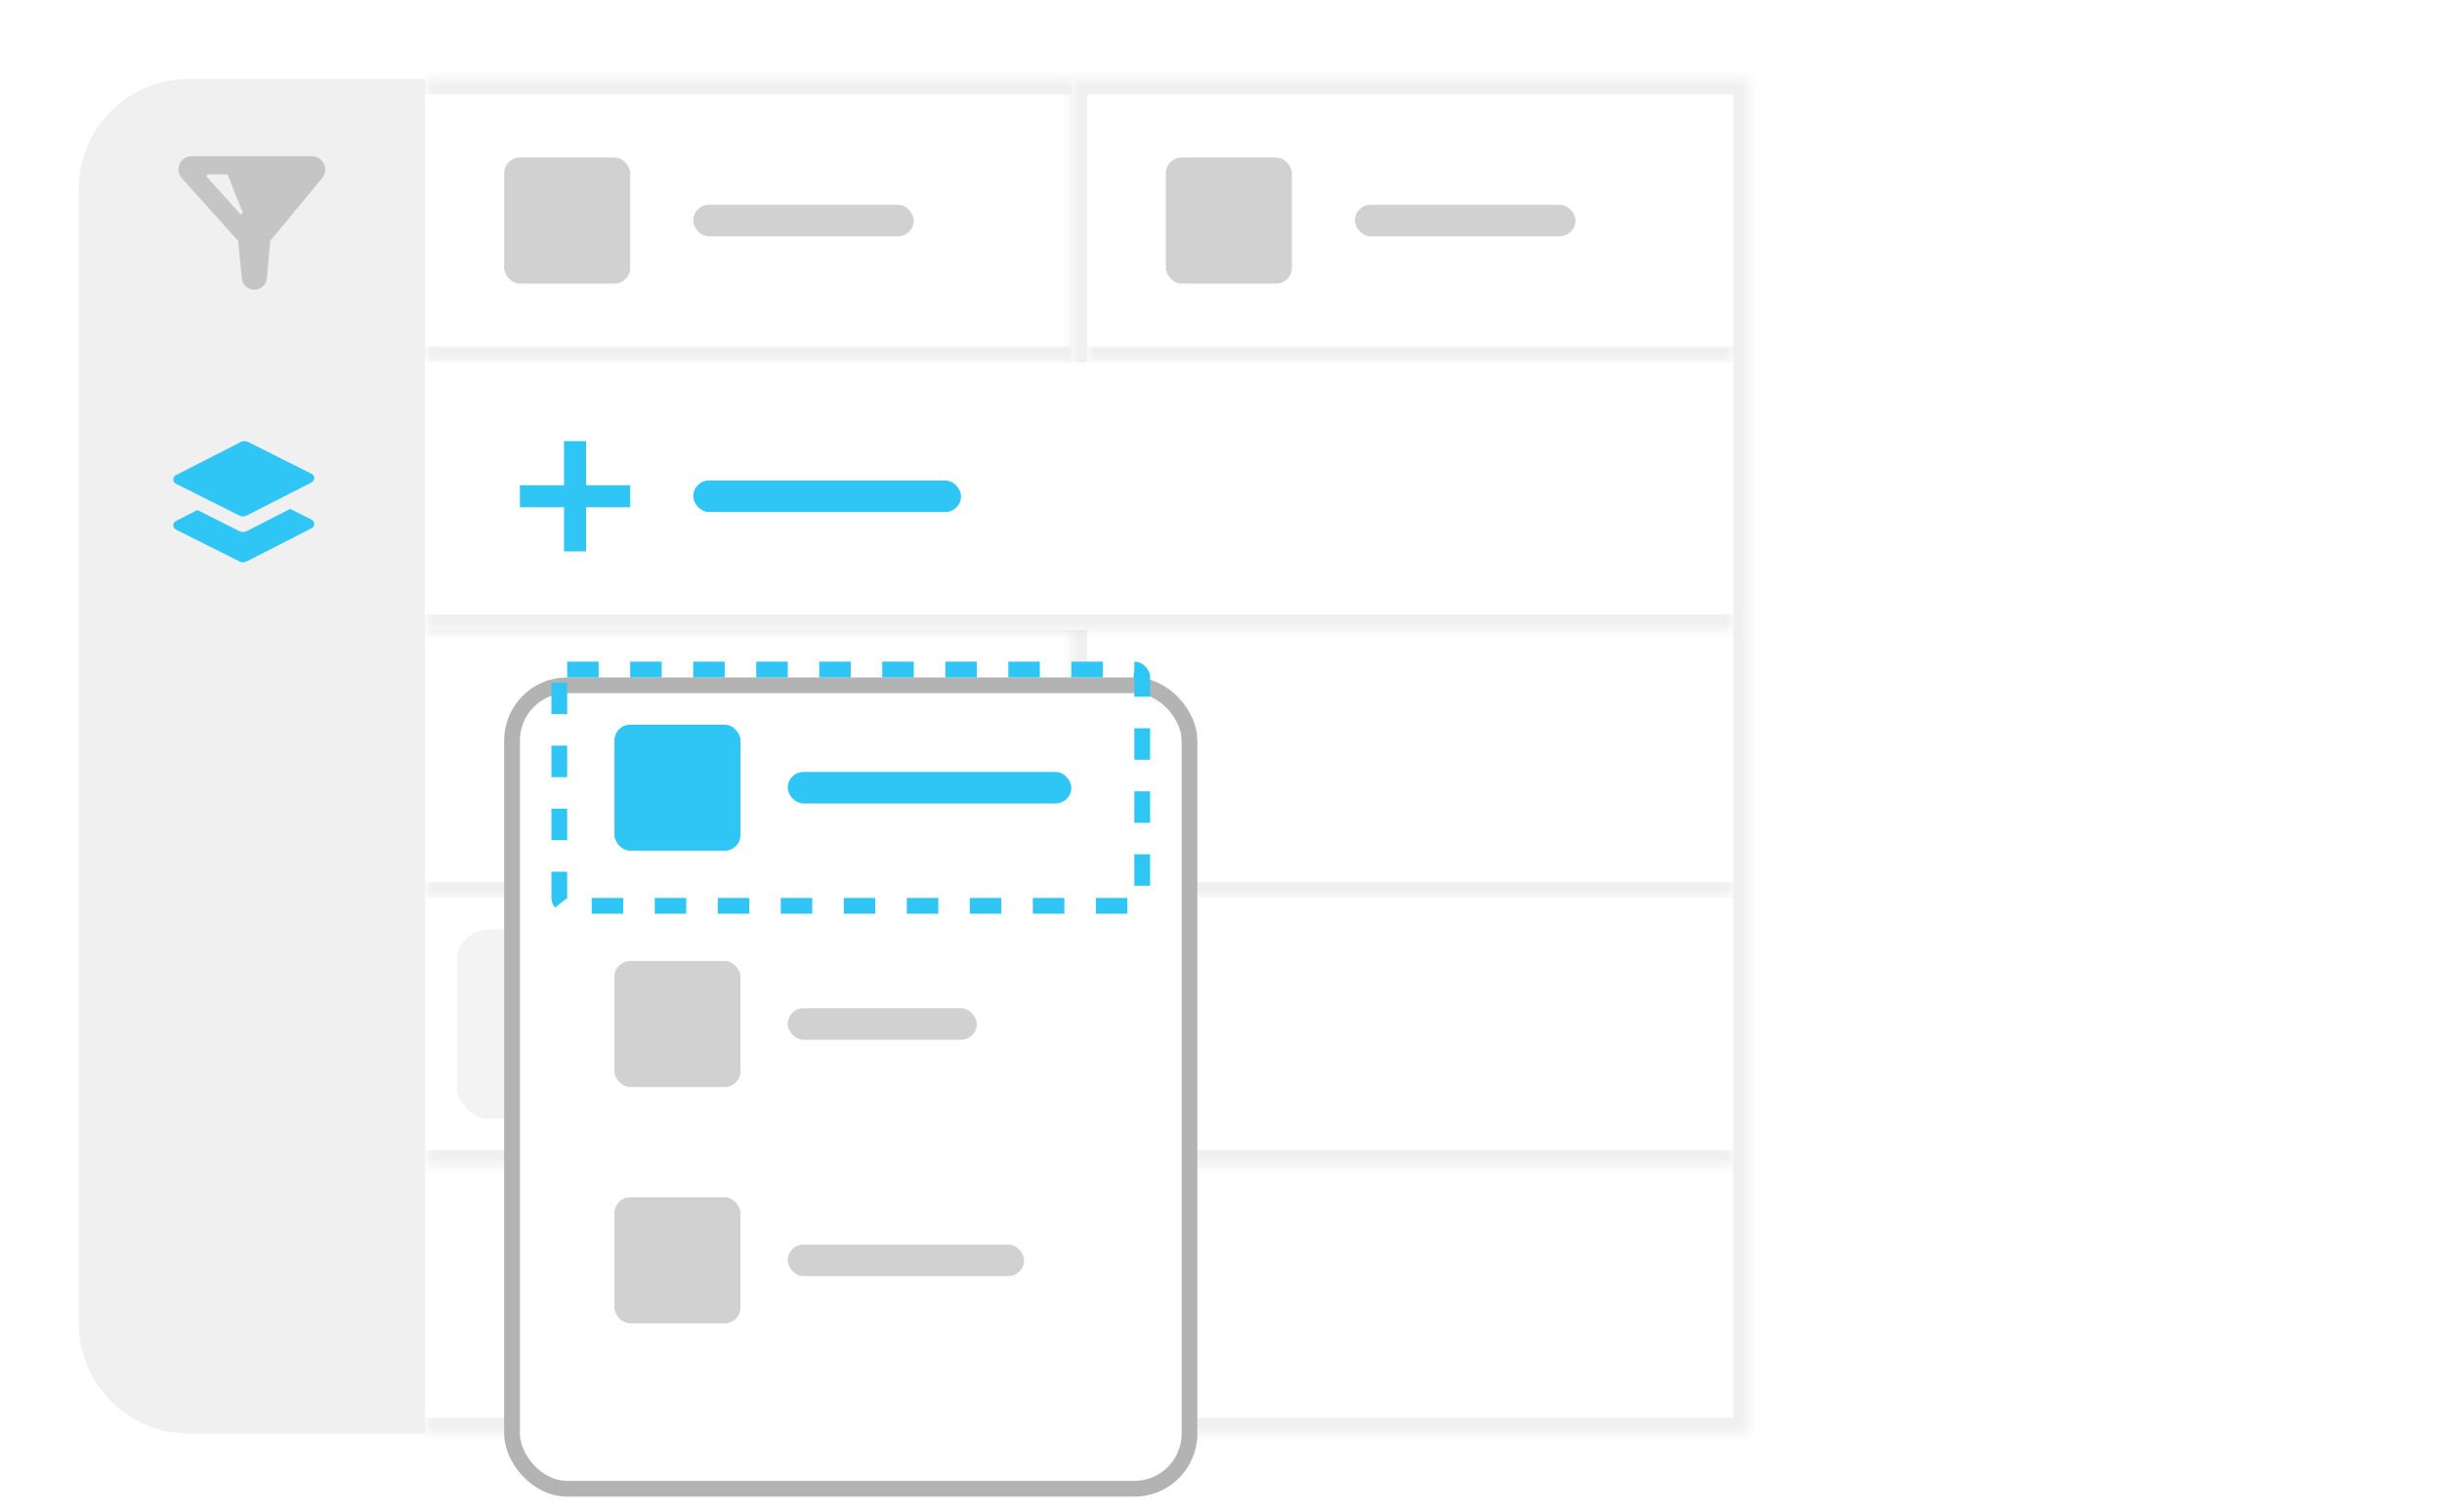 <svg width="155" height="96" viewBox="0 0 155 96" fill="none" xmlns="http://www.w3.org/2000/svg">
<g clip-path="url(#clip0_2564_11738)">
<path d="M0 12C0 5.373 5.373 0 12 0H143C149.627 0 155 5.373 155 12V84C155 90.627 149.627 96 143 96H12C5.373 96 0 90.627 0 84V12Z" fill="white"/>
<path d="M5 12C5 8.134 8.134 5 12 5H27V91H12C8.134 91 5 87.866 5 84V12Z" fill="black" fill-opacity="0.06"/>
<path fill-rule="evenodd" clip-rule="evenodd" d="M19.786 9.91C20.258 9.91 20.641 10.293 20.641 10.766C20.641 10.965 20.572 11.158 20.444 11.312L17.149 15.286L16.943 17.656C16.899 18.163 16.399 18.501 15.912 18.352C15.604 18.258 15.382 17.988 15.35 17.666L15.112 15.286L11.544 11.314C11.405 11.16 11.328 10.959 11.328 10.752C11.328 10.287 11.705 9.91 12.17 9.91H19.786ZM13.211 11.07C13.124 11.07 13.079 11.172 13.137 11.237L15.23 13.562C15.305 13.646 15.438 13.562 15.397 13.458L14.467 11.133C14.451 11.095 14.415 11.07 14.374 11.07H13.211Z" fill="black" fill-opacity="0.18"/>
<path fill-rule="evenodd" clip-rule="evenodd" d="M11.169 30.707C10.944 30.594 10.943 30.274 11.167 30.159L15.286 28.056C15.431 27.982 15.602 27.981 15.748 28.054L19.775 30.074C19.999 30.187 20.001 30.508 19.777 30.622L15.658 32.725C15.513 32.799 15.342 32.8 15.196 32.727L11.169 30.707ZM12.526 32.376L11.167 33.07C10.943 33.184 10.944 33.504 11.169 33.617L15.196 35.637C15.342 35.71 15.513 35.709 15.658 35.636L19.777 33.532C20.001 33.418 19.999 33.097 19.775 32.985L18.418 32.304L15.658 33.714C15.513 33.788 15.342 33.788 15.196 33.715L12.526 32.376Z" fill="#2FC6F6"/>
<mask id="path-6-inside-1_2564_11738" fill="white">
<path d="M27 5H68V91H27V5Z"/>
</mask>
<path d="M27 5H68V91H27V5Z" fill="white"/>
<path d="M68 5H69V4H68V5ZM68 91V92H69V91H68ZM27 6H68V4H27V6ZM67 5V91H69V5H67ZM68 90H27V92H68V90Z" fill="black" fill-opacity="0.06" mask="url(#path-6-inside-1_2564_11738)"/>
<mask id="path-8-inside-2_2564_11738" fill="white">
<path d="M27 6H68V23H27V6Z"/>
</mask>
<path d="M27 6H68V23H27V6Z" fill="white"/>
<path d="M68 22H27V24H68V22Z" fill="black" fill-opacity="0.06" mask="url(#path-8-inside-2_2564_11738)"/>
<mask id="path-10-inside-3_2564_11738" fill="white">
<path d="M27 40H68V57H27V40Z"/>
</mask>
<path d="M27 40H68V57H27V40Z" fill="white"/>
<path d="M68 56H27V58H68V56Z" fill="black" fill-opacity="0.06" mask="url(#path-10-inside-3_2564_11738)"/>
<mask id="path-12-inside-4_2564_11738" fill="white">
<path d="M27 57H68V74H27V57Z"/>
</mask>
<path d="M27 57H68V74H27V57Z" fill="white"/>
<path d="M68 73H27V75H68V73Z" fill="black" fill-opacity="0.06" mask="url(#path-12-inside-4_2564_11738)"/>
<rect x="32" y="10" width="8" height="8" rx="1" fill="black" fill-opacity="0.18"/>
<rect x="44" y="13" width="14" height="2" rx="1" fill="black" fill-opacity="0.18"/>
<mask id="path-16-inside-5_2564_11738" fill="white">
<path d="M27 23H111V40H27V23Z"/>
</mask>
<path d="M27 23H111V40H27V23Z" fill="white"/>
<path d="M111 39H27V41H111V39Z" fill="black" fill-opacity="0.06" mask="url(#path-16-inside-5_2564_11738)"/>
<mask id="path-18-inside-6_2564_11738" fill="white">
<path d="M68 5H111V91H68V5Z"/>
</mask>
<path d="M68 5H111V91H68V5Z" fill="white"/>
<path d="M68 5V4H67V5H68ZM111 5H112V4H111V5ZM111 91V92H112V91H111ZM68 91H67V92H68V91ZM68 6H111V4H68V6ZM110 5V91H112V5H110ZM111 90H68V92H111V90ZM69 91V5H67V91H69Z" fill="black" fill-opacity="0.06" mask="url(#path-18-inside-6_2564_11738)"/>
<mask id="path-20-inside-7_2564_11738" fill="white">
<path d="M69 6H110V23H69V6Z"/>
</mask>
<path d="M69 6H110V23H69V6Z" fill="white"/>
<path d="M110 22H69V24H110V22Z" fill="black" fill-opacity="0.06" mask="url(#path-20-inside-7_2564_11738)"/>
<mask id="path-22-inside-8_2564_11738" fill="white">
<path d="M69 23H110V40H69V23Z"/>
</mask>
<path d="M69 23H110V40H69V23Z" fill="white"/>
<path d="M110 39H69V41H110V39Z" fill="black" fill-opacity="0.06" mask="url(#path-22-inside-8_2564_11738)"/>
<mask id="path-24-inside-9_2564_11738" fill="white">
<path d="M69 40H110V57H69V40Z"/>
</mask>
<path d="M69 40H110V57H69V40Z" fill="white"/>
<path d="M110 56H69V58H110V56Z" fill="black" fill-opacity="0.06" mask="url(#path-24-inside-9_2564_11738)"/>
<mask id="path-26-inside-10_2564_11738" fill="white">
<path d="M69 57H110V74H69V57Z"/>
</mask>
<path d="M69 57H110V74H69V57Z" fill="white"/>
<path d="M110 73H69V75H110V73Z" fill="black" fill-opacity="0.06" mask="url(#path-26-inside-10_2564_11738)"/>
<rect x="74" y="10" width="8" height="8" rx="1" fill="black" fill-opacity="0.18"/>
<rect x="86" y="13" width="14" height="2" rx="1" fill="black" fill-opacity="0.18"/>
<rect x="29" y="59" width="37" height="12" rx="2" fill="black" fill-opacity="0.05"/>
<mask id="path-32-inside-11_2564_11738" fill="white">
<path d="M27 23H110V40H27V23Z"/>
</mask>
<path d="M27 23H110V40H27V23Z" fill="white"/>
<path d="M110 39H27V41H110V39Z" fill="black" fill-opacity="0.06" mask="url(#path-32-inside-11_2564_11738)"/>
<rect x="44" y="30.5" width="17" height="2" rx="1" fill="#2FC6F6"/>
<path fill-rule="evenodd" clip-rule="evenodd" d="M37.2 28H35.8V30.8H33V32.2H35.8V35H37.2V32.2H40V30.8H37.2V28Z" fill="#2FC6F6"/>
<g filter="url(#filter0_d_2564_11738)">
<rect x="32" y="39" width="44" height="52" rx="4" fill="white"/>
<rect x="32.5" y="39.5" width="43" height="51" rx="3.5" stroke="black" stroke-opacity="0.3"/>
</g>
<rect x="39" y="46" width="8" height="8" rx="1" fill="#2FC6F6"/>
<rect x="39" y="61" width="8" height="8" rx="1" fill="black" fill-opacity="0.18"/>
<rect x="39" y="76" width="8" height="8" rx="1" fill="black" fill-opacity="0.18"/>
<rect x="50" y="49" width="18" height="2" rx="1" fill="#2FC6F6"/>
<rect x="50" y="64" width="12" height="2" rx="1" fill="black" fill-opacity="0.18"/>
<rect x="50" y="79" width="15" height="2" rx="1" fill="black" fill-opacity="0.18"/>
<rect x="35.5" y="42.5" width="37" height="15" rx="0.5" stroke="#2FC6F6" stroke-dasharray="2 2"/>
</g>
<defs>
<filter id="filter0_d_2564_11738" x="24" y="35" width="60" height="68" filterUnits="userSpaceOnUse" color-interpolation-filters="sRGB">
<feFlood flood-opacity="0" result="BackgroundImageFix"/>
<feColorMatrix in="SourceAlpha" type="matrix" values="0 0 0 0 0 0 0 0 0 0 0 0 0 0 0 0 0 0 127 0" result="hardAlpha"/>
<feOffset dy="4"/>
<feGaussianBlur stdDeviation="4"/>
<feComposite in2="hardAlpha" operator="out"/>
<feColorMatrix type="matrix" values="0 0 0 0 0 0 0 0 0 0 0 0 0 0 0 0 0 0 0.12 0"/>
<feBlend mode="normal" in2="BackgroundImageFix" result="effect1_dropShadow_2564_11738"/>
<feBlend mode="normal" in="SourceGraphic" in2="effect1_dropShadow_2564_11738" result="shape"/>
</filter>
<clipPath id="clip0_2564_11738">
<path d="M0 12C0 5.373 5.373 0 12 0H143C149.627 0 155 5.373 155 12V84C155 90.627 149.627 96 143 96H12C5.373 96 0 90.627 0 84V12Z" fill="white"/>
</clipPath>
</defs>
</svg>
